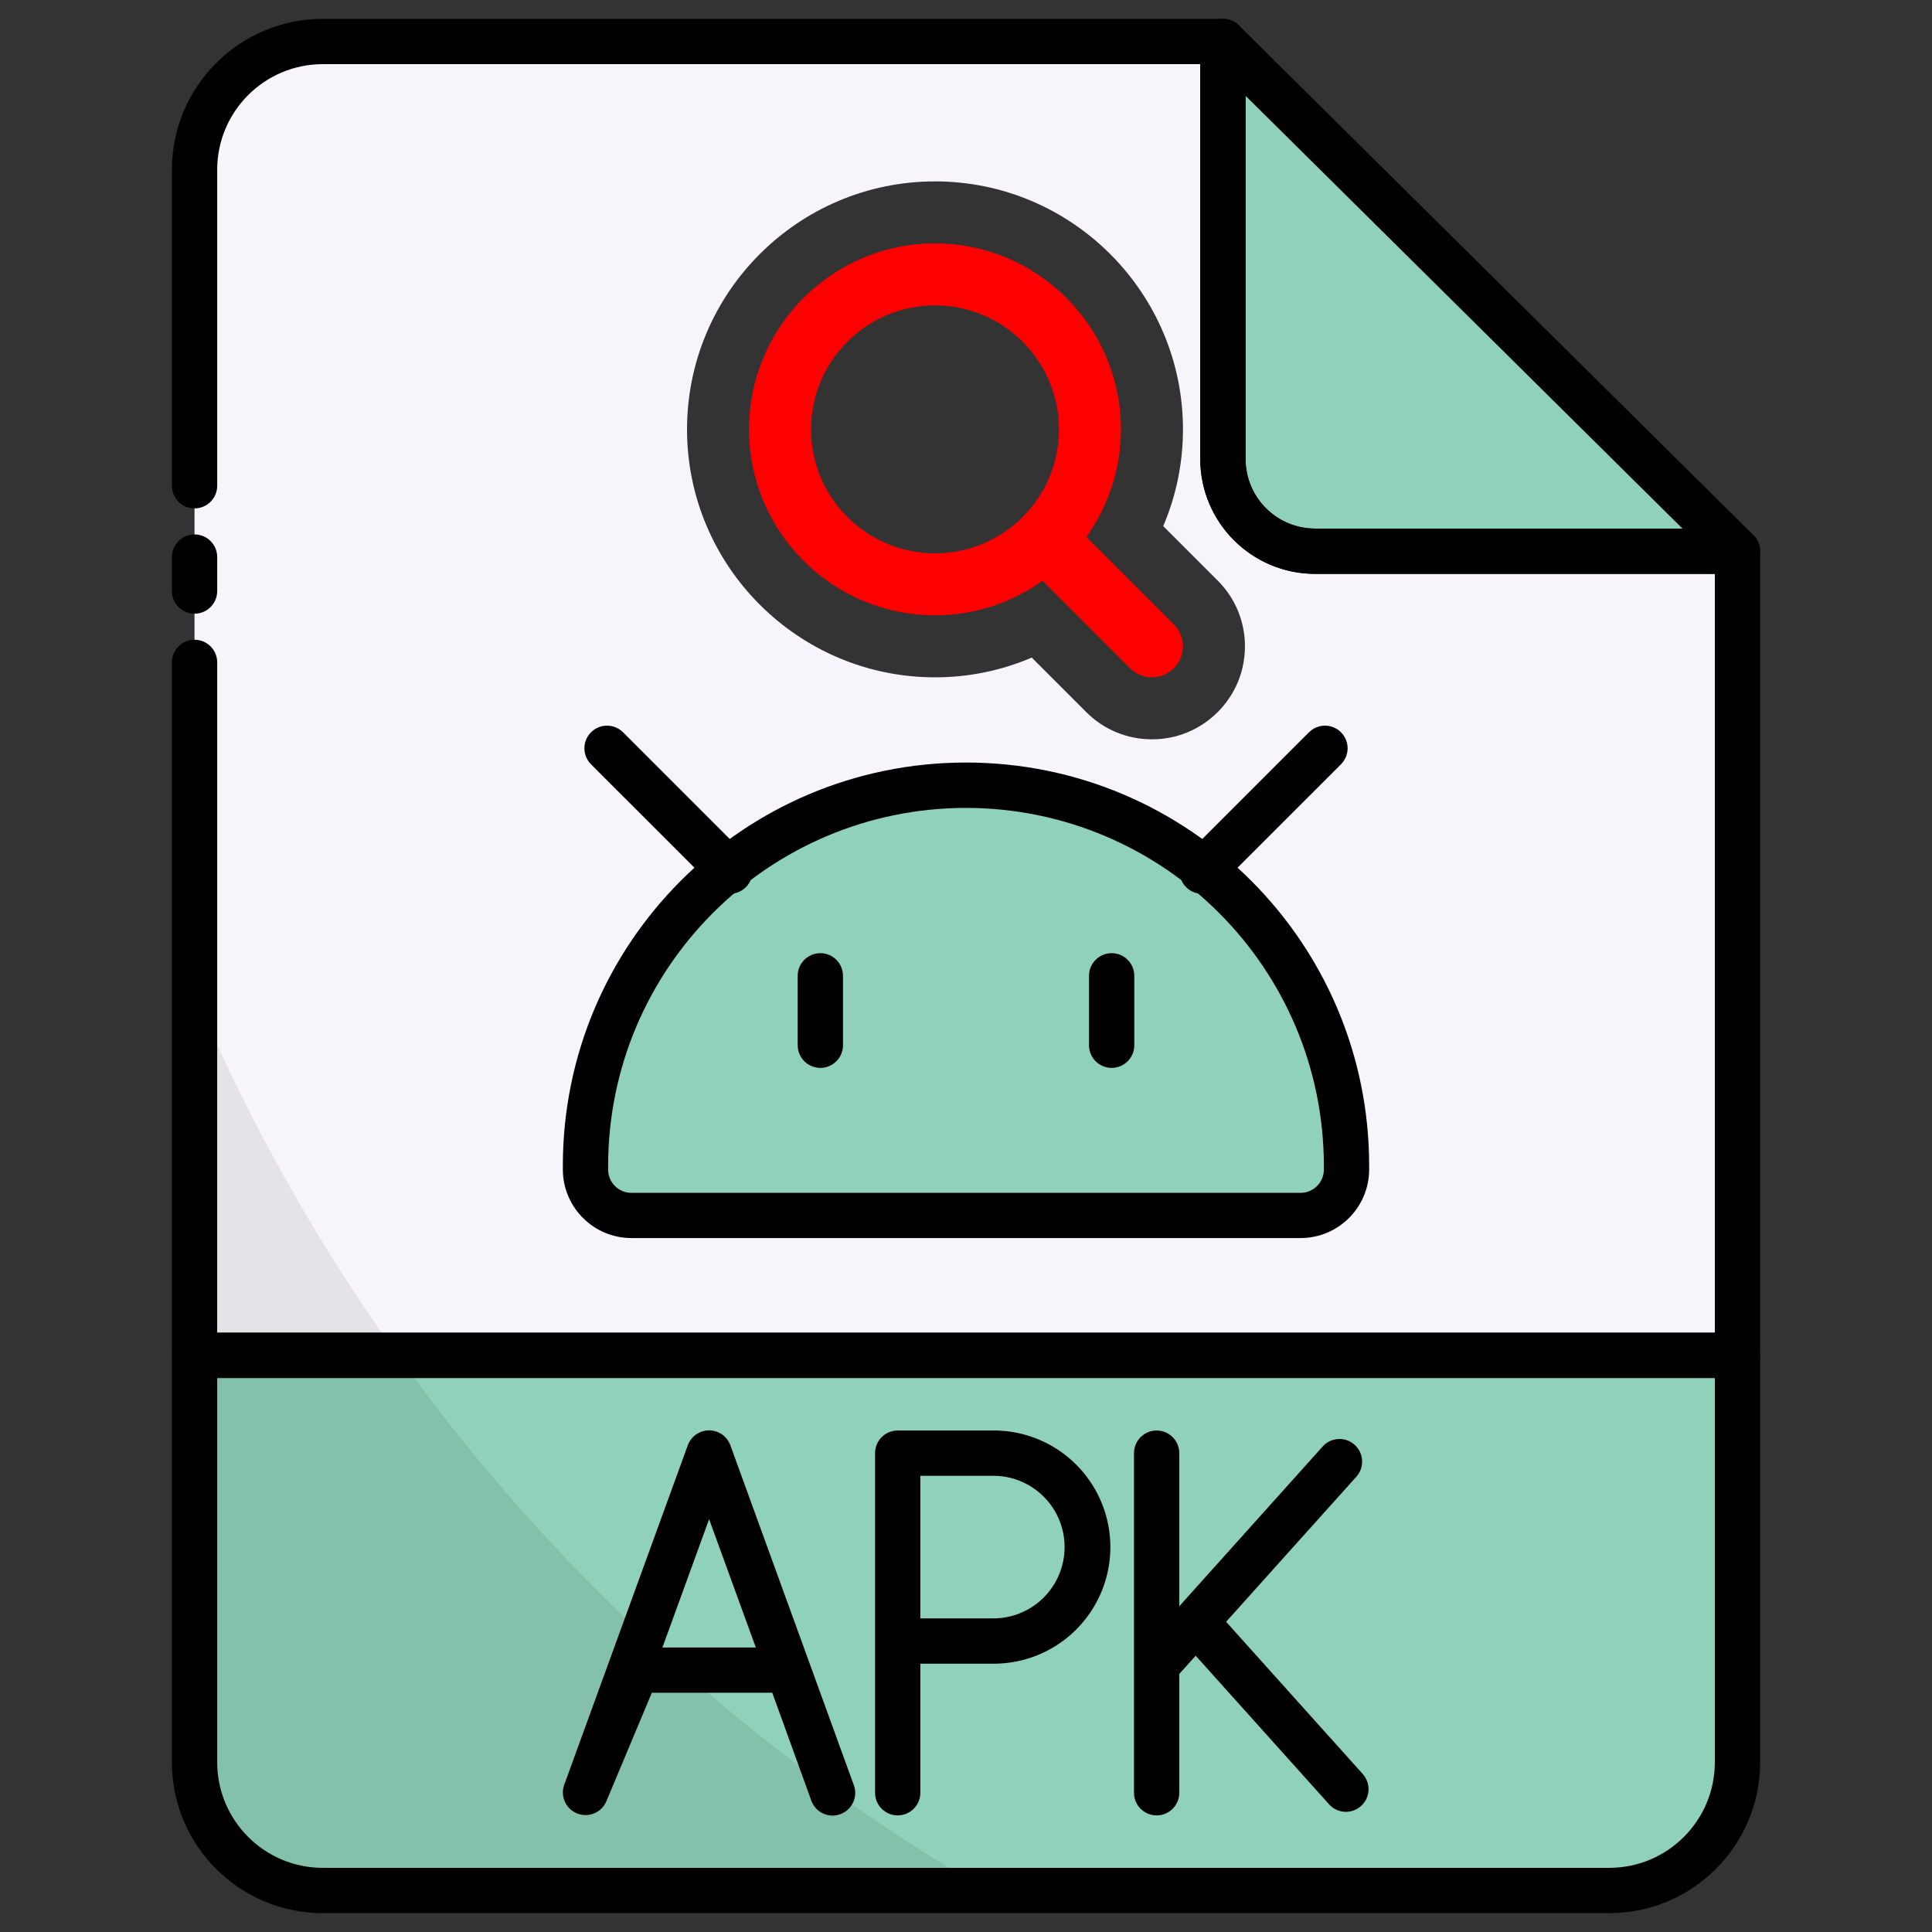 <svg xmlns="http://www.w3.org/2000/svg" xmlns:xlink="http://www.w3.org/1999/xlink" viewBox="0,0,256,256" width="64px" height="64px"><rect x="0" y="0" width="256" height="256" fill="#333333" stroke="none"/><defs><clipPath id="clip-1"><path d="M0,256v-256h256v256zM161.349,76.927l-7.216,-7.216c1.725,-4.029 2.616,-8.37 2.616,-12.818c0,-18.116 -14.74,-32.857 -32.857,-32.857c-18.116,0 -32.857,14.74 -32.857,32.857c0,18.116 14.74,32.857 32.857,32.857c4.448,0 8.785,-0.891 12.818,-2.616l7.22,7.22c2.325,2.329 5.421,3.61 8.711,3.61c3.29,0 6.386,-1.281 8.711,-3.61c2.329,-2.325 3.61,-5.421 3.61,-8.711c0,-3.294 -1.281,-6.391 -3.614,-8.715z" id="overlayBgMask" fill="none"></path></clipPath></defs><g clip-path="url(#clip-1)" fill="none" fill-rule="nonzero" stroke="none" stroke-width="1" stroke-linecap="butt" stroke-linejoin="miter" stroke-miterlimit="10" stroke-dasharray="" stroke-dashoffset="0" font-family="none" font-weight="none" font-size="none" text-anchor="none" style="mix-blend-mode: normal"><g transform="scale(0.5,0.5)"><g><path d="M460.45,359.19v107.81c0,18.778 -15.222,34 -34,34h-340.9c-18.778,0 -34,-15.222 -34,-34v-107.81z" fill="#90d1bb"></path><path d="M460.45,146.07v213.12h-408.9v-314.19c0,-18.778 15.222,-34 34,-34h238.54v110.66c-0.003,6.477 2.569,12.69 7.15,17.27c4.58,4.58 10.793,7.152 17.27,7.15h111.94z" fill="#f7f5fb"></path><path d="M324.08,11v110.67c0,6.476 2.573,12.686 7.153,17.264c4.58,4.578 10.791,7.149 17.267,7.146h112z" fill="#90d1bb"></path><path d="M344.67,322.1h-177.34c-3.229,0 -6.326,-1.284 -8.609,-3.568c-2.283,-2.284 -3.564,-5.383 -3.561,-8.612v-1c0.011,-55.685 45.155,-100.82 100.84,-100.82v0c55.692,0 100.84,45.148 100.84,100.84v1c-0.006,6.717 -5.453,12.16 -12.17,12.16z" fill="#90d1bb"></path><path d="M261.57,501h-176c-18.778,0 -34,-15.222 -34,-34v-107.81h53.84c41.436,57.784 94.661,106.119 156.16,141.81z" fill="#84c1ab"></path><path d="M105.39,359.19h-53.84v-95.81c14.368,33.82 32.424,65.951 53.84,95.81z" fill="#e4e3e8"></path><path d="M426.45,507h-340.89c-22.091,0 -40,-17.909 -40,-40v-107.81c0,-3.314 2.686,-6 6,-6h408.89c3.314,0 6,2.686 6,6v107.81c0,22.091 -17.909,40 -40,40zM57.56,365.19v101.81c0,15.464 12.536,28 28,28h340.89c15.464,0 28,-12.536 28,-28v-101.81z" fill="#000000"></path><path d="M460.45,365.19h-408.89c-3.314,0 -6,-2.686 -6,-6v-183.65c0,-3.314 2.686,-6 6,-6c3.314,0 6,2.686 6,6v177.65h396.89v-201.11h-105.94c-16.794,-0.017 -30.403,-13.626 -30.42,-30.42v-104.66h-232.53c-15.464,0 -28,12.536 -28,28v83.73c0,3.314 -2.686,6 -6,6c-3.314,0 -6,-2.686 -6,-6v-83.73c0,-22.091 17.909,-40 40,-40h238.53c3.314,0 6,2.686 6,6v110.66c0.011,10.169 8.251,18.409 18.42,18.42h111.59c1.651,-0.096 3.269,0.493 4.471,1.629c1.202,1.136 1.882,2.718 1.879,4.371v213.11c0,3.314 -2.686,6 -6,6zM460.09,140.08h-0.2z" fill="#000000"></path><path d="M51.56,162.63c-3.314,0 -6,-2.686 -6,-6v-9c0,-3.314 2.686,-6 6,-6c3.314,0 6,2.686 6,6v9c0,3.314 -2.686,6 -6,6z" fill="#000000"></path><path d="M460.09,152.08h-111.59c-16.79,-0.017 -30.398,-13.62 -30.42,-30.41v-110.67c-0.006,-2.426 1.45,-4.617 3.689,-5.552c2.239,-0.935 4.82,-0.429 6.541,1.282l136.36,135.08c1.678,1.663 2.224,4.155 1.396,6.367c-0.829,2.212 -2.878,3.732 -5.236,3.883c-0.24,0.02 -0.5,0.02 -0.74,0.02zM330.09,25.39v96.28c0.011,10.167 8.253,18.404 18.42,18.41h97.37z" fill="#000000"></path><path d="M344.67,328.1h-177.34c-10.032,-0.017 -18.159,-8.148 -18.17,-18.18v-1c0,-59.006 47.834,-106.84 106.84,-106.84c59.006,0 106.84,47.834 106.84,106.84v1c-0.011,10.032 -8.138,18.163 -18.17,18.18zM256,214.1c-52.356,0.055 -94.785,42.484 -94.84,94.84v1c0,3.409 2.761,6.174 6.17,6.18h177.34c3.409,-0.006 6.17,-2.771 6.17,-6.18v-1c-0.055,-52.356 -42.484,-94.785 -94.84,-94.84z" fill="#000000"></path><path d="M217.4,283c-3.314,0 -6,-2.686 -6,-6v-18.4c0,-3.314 2.686,-6 6,-6c3.314,0 6,2.686 6,6v18.4c0,3.314 -2.686,6 -6,6z" fill="#000000"></path><path d="M294.6,283c-3.314,0 -6,-2.686 -6,-6v-18.4c0,-3.314 2.686,-6 6,-6c3.314,0 6,2.686 6,6v18.4c0,3.314 -2.686,6 -6,6z" fill="#000000"></path><path d="M193.43,236.86c-1.592,0.006 -3.12,-0.628 -4.24,-1.76l-32.53,-32.52c-1.537,-1.511 -2.146,-3.73 -1.595,-5.813c0.551,-2.084 2.177,-3.712 4.26,-4.265c2.083,-0.553 4.303,0.053 5.815,1.588l32.53,32.53c1.714,1.716 2.226,4.295 1.298,6.535c-0.928,2.241 -3.113,3.702 -5.538,3.705z" fill="#000000"></path><path d="M318.57,236.86c-2.425,-0.002 -4.611,-1.464 -5.538,-3.705c-0.928,-2.241 -0.415,-4.819 1.298,-6.535l32.53,-32.53c1.512,-1.535 3.732,-2.142 5.815,-1.588c2.083,0.553 3.709,2.181 4.26,4.265c0.551,2.084 -0.058,4.303 -1.595,5.813l-32.53,32.52c-1.124,1.126 -2.649,1.759 -4.24,1.76z" fill="#000000"></path><path d="M193.55,383c-0.865,-2.366 -3.116,-3.939 -5.635,-3.939c-2.519,0 -4.77,1.573 -5.635,3.939l-32.76,90c-1.089,3.054 0.446,6.421 3.466,7.602c3.02,1.181 6.431,-0.25 7.704,-3.232l12.05,-28.77h31.92l10.34,28.55c0.846,2.391 3.103,3.993 5.64,4c0.7,-0 1.394,-0.126 2.05,-0.37c1.496,-0.543 2.715,-1.659 3.388,-3.101c0.673,-1.442 0.746,-3.093 0.202,-4.589zM175.55,436.6l12.37,-34l12.38,34z" fill="#000000"></path><path d="M361.31,470.32l-36.38,-40.53l34.68,-38.63c2.043,-2.483 1.765,-6.135 -0.63,-8.281c-2.395,-2.146 -6.056,-2.022 -8.3,0.281l-38.16,42.51v-40.57c0,-3.314 -2.686,-6 -6,-6c-3.314,0 -6,2.686 -6,6v90c0,3.314 2.686,6 6,6c3.314,0 6,-2.686 6,-6v-31.48l4.35,-4.84l35.51,39.56c2.244,2.303 5.905,2.426 8.3,0.281c2.395,-2.146 2.673,-5.798 0.63,-8.281z" fill="#000000"></path><path d="M262.8,379.1h-24.9c-3.314,0 -6,2.686 -6,6v90c0,3.314 2.686,6 6,6c3.314,0 6,-2.686 6,-6v-34.21h18.9c11.17,0.201 21.579,-5.643 27.223,-15.285c5.644,-9.642 5.644,-21.579 0,-31.22c-5.644,-9.642 -16.053,-15.486 -27.223,-15.285zM262.8,428.89h-18.9v-37.79h18.9c6.854,-0.158 13.256,3.409 16.73,9.32c3.473,5.911 3.473,13.239 0,19.15c-3.473,5.911 -9.875,9.477 -16.73,9.32z" fill="#000000"></path></g></g></g><g fill="#ff0000" fill-rule="nonzero" stroke="none" stroke-width="1" stroke-linecap="butt" stroke-linejoin="miter" stroke-miterlimit="10" stroke-dasharray="" stroke-dashoffset="0" font-family="none" font-weight="none" font-size="none" text-anchor="none" style="mix-blend-mode: normal"><g transform="translate(99.25,32.251) scale(4.107,4.107)" id="overlay"><path d="M13.707,12.293l-2.822,-2.822c0.699,-0.981 1.115,-2.177 1.115,-3.471c0,-3.309 -2.691,-6 -6,-6c-3.309,0 -6,2.691 -6,6c0,3.309 2.691,6 6,6c1.294,0 2.49,-0.416 3.471,-1.115l2.822,2.822c0.195,0.195 0.451,0.293 0.707,0.293c0.256,0 0.512,-0.098 0.707,-0.293c0.391,-0.391 0.391,-1.024 0,-1.414zM2,6c0,-2.206 1.794,-4 4,-4c2.206,0 4,1.794 4,4c0,2.206 -1.794,4 -4,4c-2.206,0 -4,-1.794 -4,-4z"></path></g></g></svg>